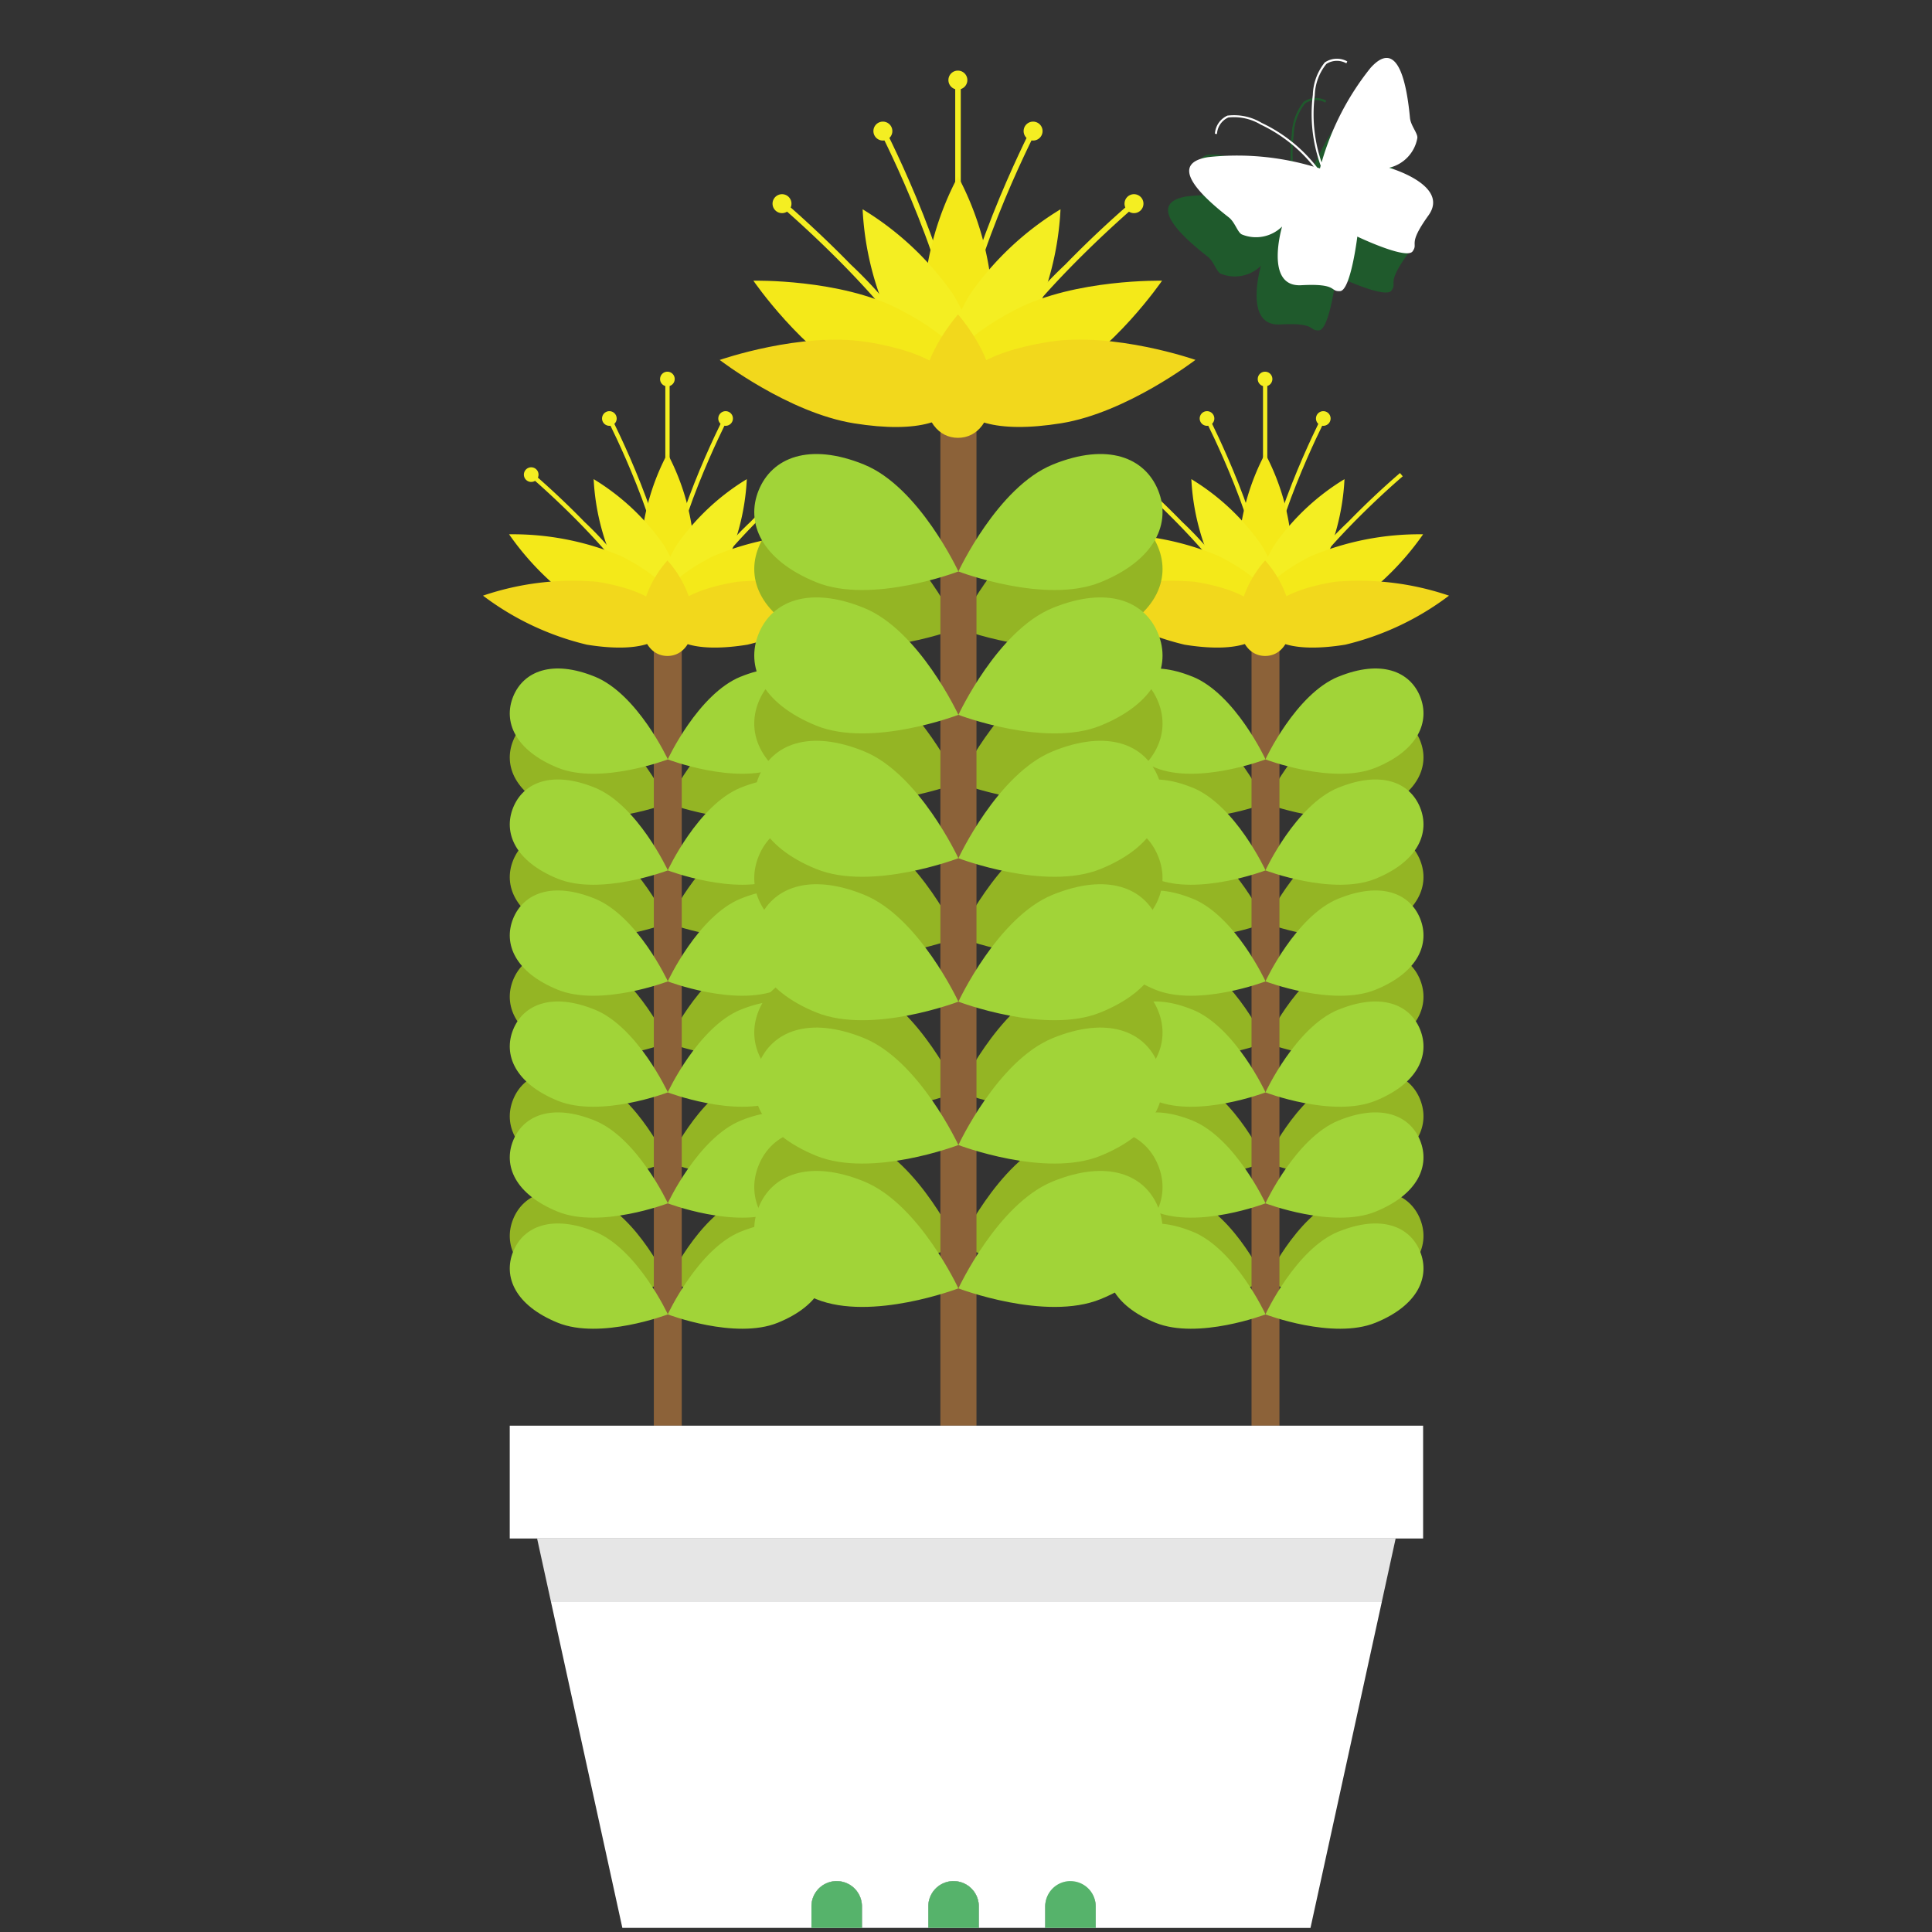 <svg xmlns="http://www.w3.org/2000/svg" width="100" height="100" viewBox="0 0 100 100">
    <rect x="0" y="0" width="100" height="100" fill="#333333" stroke="none"/>
    <defs>
        <clipPath id="hdar3p2yua">
            <path data-name="사각형 2679" style="fill:none" d="M0 0h50v96.789H0z"/>
        </clipPath>
    </defs>
    <g data-name="그룹 2511">
        <path data-name="사각형 2601" style="fill:none" d="M0 0h100v100H0z"/>
        <g data-name="그룹 2412">
            <g data-name="그룹 2411" style="clip-path:url(#hdar3p2yua)" transform="translate(25 3)">
                <path data-name="패스 11502" d="M44.281 34.3c2.21-.9 3.7-.272 4.224 1.03s-.1 2.787-2.307 3.685-5.7-.432-5.7-.432S42.07 35.2 44.281 34.3" style="fill:#94b524"/>
                <path data-name="패스 11503" d="M44.281 40.493c2.21-.9 3.7-.272 4.224 1.03s-.1 2.787-2.307 3.685-5.7-.432-5.7-.432 1.568-3.385 3.779-4.284" style="fill:#94b524"/>
                <path data-name="패스 11504" d="M44.281 46.685c2.21-.9 3.7-.272 4.224 1.03S48.408 50.5 46.2 51.4s-5.7-.432-5.7-.432 1.568-3.385 3.779-4.284" style="fill:#94b524"/>
                <path data-name="패스 11505" d="M44.281 52.876c2.21-.9 3.7-.272 4.224 1.03s-.1 2.787-2.307 3.685-5.7-.432-5.7-.432 1.568-3.385 3.779-4.284" style="fill:#94b524"/>
                <path data-name="패스 11506" d="M44.281 59.067c2.21-.9 3.7-.272 4.224 1.03s-.1 2.787-2.307 3.685-5.7-.432-5.7-.432 1.568-3.385 3.779-4.284" style="fill:#94b524"/>
                <path data-name="패스 11507" d="M36.722 34.3c-2.21-.9-3.695-.272-4.224 1.03s.1 2.787 2.307 3.685 5.7-.432 5.7-.432-1.572-3.383-3.783-4.283" style="fill:#94b524"/>
                <path data-name="패스 11508" d="M36.722 40.493c-2.21-.9-3.695-.272-4.224 1.03s.1 2.787 2.307 3.685 5.7-.432 5.7-.432-1.568-3.385-3.779-4.284" style="fill:#94b524"/>
                <path data-name="패스 11509" d="M36.722 46.685c-2.21-.9-3.695-.272-4.224 1.03s.1 2.787 2.307 3.685 5.7-.432 5.7-.432-1.568-3.385-3.779-4.284" style="fill:#94b524"/>
                <path data-name="패스 11510" d="M36.722 52.876c-2.21-.9-3.695-.272-4.224 1.03s.1 2.787 2.307 3.685 5.7-.432 5.7-.432-1.568-3.385-3.779-4.284" style="fill:#94b524"/>
                <path data-name="패스 11511" d="M36.722 59.067c-2.21-.9-3.695-.272-4.224 1.03s.1 2.787 2.307 3.685 5.7-.432 5.7-.432-1.568-3.385-3.779-4.284" style="fill:#94b524"/>
                <path data-name="패스 11512" d="M40.6 27.963h-.222c0-3.39-2.967-9.192-3-9.251l.2-.1c.03.058 3.021 5.908 3.021 9.352" style="fill:#f4ee22"/>
                <path data-name="패스 11513" d="M37.854 18.661a.379.379 0 1 1-.38-.379.379.379 0 0 1 .379.379" style="fill:#f4ee22"/>
                <path data-name="패스 11514" d="M39.676 29.048c-1.3-3.131-6.265-7.352-6.315-7.394l.144-.17a42.38 42.38 0 0 1 2.683 2.528 17.64 17.64 0 0 1 3.693 4.951z" style="fill:#f4ee22"/>
                <path data-name="패스 11515" d="M33.783 21.423a.379.379 0 1 1-.5-.207.379.379 0 0 1 .5.207" style="fill:#f4ee22"/>
                <path data-name="패스 11516" d="m41.293 29.048-.207-.085a17.578 17.578 0 0 1 3.693-4.951 42.701 42.701 0 0 1 2.683-2.528l.144.17c-.052.042-5.015 4.263-6.315 7.394" style="fill:#f4ee22"/>
                <path data-name="패스 11517" d="M40.6 27.963h-.222c0-3.444 2.991-9.294 3.021-9.352l.2.1c-.03.059-3 5.861-3 9.251" style="fill:#f4ee22"/>
                <path data-name="패스 11518" d="M43.114 18.661a.379.379 0 1 0 .38-.379.379.379 0 0 0-.379.379" style="fill:#f4ee22"/>
                <path data-name="패스 11519" d="M40.1 16.618a.379.379 0 1 0 .38-.379.379.379 0 0 0-.379.379" style="fill:#f4ee22"/>
                <path data-name="사각형 2672" transform="translate(40.373 16.469)" style="fill:#f4ee22" d="M0 0h.222v8.023H0z"/>
                <path data-name="사각형 2673" transform="translate(39.779 30.057)" style="fill:#8c6239" d="M0 0h1.445v40.736H0z"/>
                <path data-name="패스 11520" d="M36.722 32.023c-2.21-.9-3.695-.272-4.224 1.03s.1 2.787 2.307 3.685 5.7-.432 5.7-.432-1.568-3.385-3.779-4.284" style="fill:#a1d438"/>
                <path data-name="패스 11521" d="M36.722 37.768c-2.21-.9-3.695-.272-4.224 1.03s.1 2.787 2.307 3.685 5.7-.432 5.7-.432-1.568-3.385-3.779-4.284" style="fill:#a1d438"/>
                <path data-name="패스 11522" d="M36.722 43.513c-2.21-.9-3.695-.272-4.224 1.03s.1 2.787 2.307 3.685 5.7-.432 5.7-.432-1.568-3.385-3.779-4.284" style="fill:#a1d438"/>
                <path data-name="패스 11523" d="M36.722 49.259c-2.21-.9-3.695-.272-4.224 1.03s.1 2.787 2.307 3.685 5.7-.432 5.7-.432-1.568-3.385-3.779-4.284" style="fill:#a1d438"/>
                <path data-name="패스 11524" d="M36.722 55c-2.21-.9-3.695-.272-4.224 1.03s.1 2.787 2.307 3.685 5.7-.432 5.7-.432S38.933 55.9 36.722 55" style="fill:#a1d438"/>
                <path data-name="패스 11525" d="M36.722 60.749c-2.21-.9-3.695-.272-4.224 1.03s.1 2.787 2.307 3.685 5.7-.432 5.7-.432-1.568-3.385-3.779-4.284" style="fill:#a1d438"/>
                <path data-name="패스 11526" d="M44.281 32.023c2.21-.9 3.7-.272 4.224 1.03s-.1 2.787-2.307 3.685-5.7-.432-5.7-.432 1.568-3.385 3.779-4.284" style="fill:#a1d438"/>
                <path data-name="패스 11527" d="M44.281 37.768c2.21-.9 3.7-.272 4.224 1.03s-.1 2.787-2.307 3.685-5.7-.432-5.7-.432 1.568-3.385 3.779-4.284" style="fill:#a1d438"/>
                <path data-name="패스 11528" d="M44.281 43.513c2.21-.9 3.7-.272 4.224 1.03s-.1 2.787-2.307 3.685-5.7-.432-5.7-.432 1.568-3.385 3.779-4.284" style="fill:#a1d438"/>
                <path data-name="패스 11529" d="M44.281 49.259c2.21-.9 3.7-.272 4.224 1.03s-.1 2.787-2.307 3.685-5.7-.432-5.7-.432 1.568-3.385 3.779-4.284" style="fill:#a1d438"/>
                <path data-name="패스 11530" d="M44.281 55c2.21-.9 3.7-.272 4.224 1.03s-.1 2.787-2.307 3.685-5.7-.432-5.7-.432S42.07 55.9 44.281 55" style="fill:#a1d438"/>
                <path data-name="패스 11531" d="M44.281 60.749c2.21-.9 3.7-.272 4.224 1.03s-.1 2.787-2.307 3.685-5.7-.432-5.7-.432 1.568-3.385 3.779-4.284" style="fill:#a1d438"/>
                <path data-name="패스 11532" d="M41.856 25.228c0 2.217-.614 3.277-1.371 3.277s-1.372-1.06-1.372-3.277a12.039 12.039 0 0 1 1.37-4.753 12.032 12.032 0 0 1 1.371 4.753" style="fill:#f4e919"/>
                <path data-name="패스 11533" d="M40.274 25.177c1.135 1.905 1.149 3.13.5 3.517s-1.72-.207-2.855-2.113a12.034 12.034 0 0 1-1.255-4.781 12.02 12.02 0 0 1 3.61 3.382" style="fill:#f4ee22"/>
                <path data-name="패스 11534" d="M40.981 25.177c-1.135 1.905-1.149 3.13-.5 3.517s1.72-.207 2.855-2.113a12.034 12.034 0 0 0 1.255-4.781 12.02 12.02 0 0 0-3.61 3.382" style="fill:#f4ee22"/>
                <path data-name="패스 11535" d="M42.823 25.8c-2.372 1.217-3.168 2.456-2.752 3.264s1.886.885 4.258-.332a14.464 14.464 0 0 0 4.331-4.077 14.464 14.464 0 0 0-5.837 1.145" style="fill:#f4e919"/>
                <path data-name="패스 11536" d="M38.123 25.8c2.372 1.217 3.168 2.456 2.752 3.264s-1.886.885-4.258-.332a14.464 14.464 0 0 1-4.331-4.077 14.464 14.464 0 0 1 5.837 1.145" style="fill:#f4e919"/>
                <path data-name="패스 11537" d="M44.1 27.113c-2.632.425-3.772 1.356-3.626 2.256s1.52 1.425 4.152 1A14.466 14.466 0 0 0 50 27.831a14.454 14.454 0 0 0-5.906-.718" style="fill:#f2d81c"/>
                <path data-name="패스 11538" d="M36.841 27.113c2.632.425 3.772 1.356 3.626 2.256s-1.52 1.425-4.152 1a14.466 14.466 0 0 1-5.379-2.538 14.454 14.454 0 0 1 5.906-.718" style="fill:#f2d81c"/>
                <path data-name="패스 11539" d="M41.856 28.935c0 1.365-.614 2.017-1.371 2.017s-1.372-.652-1.372-2.017a5.644 5.644 0 0 1 1.37-2.926 5.642 5.642 0 0 1 1.371 2.926" style="fill:#f2d81c"/>
                <path data-name="패스 11540" d="M13.344 34.3c2.21-.9 3.695-.272 4.225 1.03s-.1 2.787-2.308 3.685-5.7-.432-5.7-.432 1.569-3.385 3.78-4.284" style="fill:#94b524"/>
                <path data-name="패스 11541" d="M13.344 40.493c2.21-.9 3.695-.272 4.225 1.03s-.1 2.787-2.308 3.685-5.7-.432-5.7-.432 1.569-3.385 3.78-4.284" style="fill:#94b524"/>
                <path data-name="패스 11542" d="M13.344 46.685c2.21-.9 3.695-.272 4.225 1.03s-.1 2.787-2.308 3.685-5.7-.432-5.7-.432 1.569-3.385 3.78-4.284" style="fill:#94b524"/>
                <path data-name="패스 11543" d="M13.344 52.876c2.21-.9 3.695-.272 4.225 1.03s-.1 2.787-2.308 3.685-5.7-.432-5.7-.432 1.569-3.385 3.78-4.284" style="fill:#94b524"/>
                <path data-name="패스 11544" d="M13.344 59.067c2.21-.9 3.695-.272 4.225 1.03s-.1 2.787-2.308 3.685-5.7-.432-5.7-.432 1.569-3.385 3.78-4.284" style="fill:#94b524"/>
                <path data-name="패스 11545" d="M5.786 34.3c-2.21-.9-3.695-.272-4.224 1.03s.1 2.787 2.307 3.685 5.7-.432 5.7-.432S8 35.2 5.786 34.3" style="fill:#94b524"/>
                <path data-name="패스 11546" d="M5.786 40.493c-2.21-.9-3.695-.272-4.224 1.03s.1 2.787 2.307 3.685 5.7-.432 5.7-.432S8 41.391 5.786 40.492" style="fill:#94b524"/>
                <path data-name="패스 11547" d="M5.786 46.685c-2.21-.9-3.695-.272-4.224 1.03s.1 2.787 2.307 3.685 5.7-.432 5.7-.432S8 47.583 5.786 46.684" style="fill:#94b524"/>
                <path data-name="패스 11548" d="M5.786 52.876c-2.21-.9-3.695-.272-4.224 1.03s.1 2.787 2.307 3.685 5.7-.432 5.7-.432S8 53.774 5.786 52.875" style="fill:#94b524"/>
                <path data-name="패스 11549" d="M5.786 59.067c-2.21-.9-3.695-.272-4.224 1.03s.1 2.787 2.307 3.685 5.7-.432 5.7-.432S8 59.965 5.786 59.066" style="fill:#94b524"/>
                <path data-name="패스 11550" d="M9.659 27.963h-.223c0-3.39-2.966-9.192-3-9.251l.2-.1c.031.058 3.021 5.908 3.021 9.352" style="fill:#f4ee22"/>
                <path data-name="패스 11551" d="M6.92 18.661a.379.379 0 1 1-.38-.379.379.379 0 0 1 .379.379" style="fill:#f4ee22"/>
                <path data-name="패스 11552" d="M8.739 29.048c-1.3-3.131-6.265-7.352-6.315-7.394l.144-.17a42.38 42.38 0 0 1 2.683 2.528 17.64 17.64 0 0 1 3.693 4.951z" style="fill:#f4ee22"/>
                <path data-name="패스 11553" d="M2.846 21.423a.379.379 0 1 1-.495-.207.379.379 0 0 1 .495.207" style="fill:#f4ee22"/>
                <path data-name="패스 11554" d="m10.357 29.048-.207-.085a17.578 17.578 0 0 1 3.693-4.951 42.701 42.701 0 0 1 2.683-2.528l.144.17c-.052.042-5.015 4.263-6.315 7.394" style="fill:#f4ee22"/>
                <path data-name="패스 11555" d="M9.659 27.963h-.223c0-3.444 2.992-9.294 3.022-9.352l.2.1c-.03.059-3 5.861-3 9.251" style="fill:#f4ee22"/>
                <path data-name="패스 11556" d="M12.178 18.661a.379.379 0 1 0 .38-.379.379.379 0 0 0-.379.379" style="fill:#f4ee22"/>
                <path data-name="패스 11557" d="M9.165 16.618a.379.379 0 1 0 .38-.379.379.379 0 0 0-.379.379" style="fill:#f4ee22"/>
                <path data-name="사각형 2674" transform="translate(9.437 16.469)" style="fill:#f4ee22" d="M0 0h.222v8.023H0z"/>
                <path data-name="사각형 2675" transform="translate(8.842 30.057)" style="fill:#8c6239" d="M0 0h1.445v40.736H0z"/>
                <path data-name="패스 11558" d="M5.786 32.023c-2.21-.9-3.695-.272-4.224 1.03s.1 2.787 2.307 3.685 5.7-.432 5.7-.432S8 32.921 5.786 32.022" style="fill:#a1d438"/>
                <path data-name="패스 11559" d="M5.786 37.768c-2.21-.9-3.695-.272-4.224 1.03s.1 2.787 2.307 3.685 5.7-.432 5.7-.432S8 38.666 5.786 37.767" style="fill:#a1d438"/>
                <path data-name="패스 11560" d="M5.786 43.513c-2.21-.9-3.695-.272-4.224 1.03s.1 2.787 2.307 3.685 5.7-.432 5.7-.432S8 44.411 5.786 43.512" style="fill:#a1d438"/>
                <path data-name="패스 11561" d="M5.786 49.259c-2.21-.9-3.695-.272-4.224 1.03s.1 2.787 2.307 3.685 5.7-.432 5.7-.432S8 50.157 5.786 49.258" style="fill:#a1d438"/>
                <path data-name="패스 11562" d="M5.786 55c-2.21-.9-3.695-.272-4.224 1.03s.1 2.787 2.307 3.685 5.7-.432 5.7-.432S8 55.9 5.786 55" style="fill:#a1d438"/>
                <path data-name="패스 11563" d="M5.786 60.749c-2.21-.9-3.695-.272-4.224 1.03s.1 2.787 2.307 3.685 5.7-.432 5.7-.432S8 61.647 5.786 60.748" style="fill:#a1d438"/>
                <path data-name="패스 11564" d="M13.344 32.023c2.21-.9 3.695-.272 4.225 1.03s-.1 2.787-2.308 3.685-5.7-.432-5.7-.432 1.569-3.385 3.78-4.284" style="fill:#a1d438"/>
                <path data-name="패스 11565" d="M13.344 37.768c2.21-.9 3.695-.272 4.225 1.03s-.1 2.787-2.308 3.685-5.7-.432-5.7-.432 1.569-3.385 3.78-4.284" style="fill:#a1d438"/>
                <path data-name="패스 11566" d="M13.344 43.513c2.21-.9 3.695-.272 4.225 1.03s-.1 2.787-2.308 3.685-5.7-.432-5.7-.432 1.569-3.385 3.78-4.284" style="fill:#a1d438"/>
                <path data-name="패스 11567" d="M13.344 49.259c2.21-.9 3.695-.272 4.225 1.03s-.1 2.787-2.308 3.685-5.7-.432-5.7-.432 1.569-3.385 3.78-4.284" style="fill:#a1d438"/>
                <path data-name="패스 11568" d="M13.344 55c2.21-.9 3.695-.272 4.225 1.03s-.1 2.787-2.308 3.685-5.7-.432-5.7-.432S11.134 55.9 13.345 55" style="fill:#a1d438"/>
                <path data-name="패스 11569" d="M13.344 60.749c2.21-.9 3.695-.272 4.225 1.03s-.1 2.787-2.308 3.685-5.7-.432-5.7-.432 1.569-3.385 3.78-4.284" style="fill:#a1d438"/>
                <path data-name="패스 11570" d="M10.919 25.228c0 2.217-.614 3.277-1.371 3.277s-1.372-1.06-1.372-3.277a12.026 12.026 0 0 1 1.372-4.753 12.032 12.032 0 0 1 1.371 4.753" style="fill:#f4e919"/>
                <path data-name="패스 11571" d="M9.338 25.177c1.135 1.905 1.149 3.13.5 3.517s-1.72-.207-2.855-2.113A12.034 12.034 0 0 1 5.728 21.8a12.02 12.02 0 0 1 3.61 3.382" style="fill:#f4ee22"/>
                <path data-name="패스 11572" d="M10.045 25.177c-1.135 1.905-1.149 3.13-.5 3.517s1.72-.207 2.855-2.113a12.034 12.034 0 0 0 1.255-4.781 12.02 12.02 0 0 0-3.61 3.382" style="fill:#f4ee22"/>
                <path data-name="패스 11573" d="M11.887 25.8c-2.373 1.217-3.168 2.456-2.753 3.264s1.887.885 4.258-.332a14.464 14.464 0 0 0 4.331-4.077 14.46 14.46 0 0 0-5.836 1.145" style="fill:#f4e919"/>
                <path data-name="패스 11574" d="M7.186 25.8c2.372 1.217 3.168 2.456 2.752 3.264s-1.886.885-4.258-.332a14.464 14.464 0 0 1-4.331-4.077A14.464 14.464 0 0 1 7.186 25.8" style="fill:#f4e919"/>
                <path data-name="패스 11575" d="M13.158 27.113c-2.632.425-3.772 1.356-3.626 2.256s1.52 1.425 4.152 1a14.466 14.466 0 0 0 5.379-2.538 14.454 14.454 0 0 0-5.906-.718" style="fill:#f2d81c"/>
                <path data-name="패스 11576" d="M5.906 27.113c2.632.425 3.772 1.356 3.626 2.256s-1.52 1.425-4.152 1A14.475 14.475 0 0 1 0 27.831a14.454 14.454 0 0 1 5.906-.718" style="fill:#f2d81c"/>
                <path data-name="패스 11577" d="M10.919 28.935c0 1.365-.614 2.017-1.371 2.017s-1.372-.652-1.372-2.017a5.641 5.641 0 0 1 1.372-2.926 5.642 5.642 0 0 1 1.371 2.926" style="fill:#f2d81c"/>
                <path data-name="패스 11578" d="M29.487 23.988c2.855-1.16 4.773-.352 5.457 1.331s-.126 3.6-2.981 4.761-7.356-.558-7.356-.558 2.026-4.373 4.882-5.533" style="fill:#94b524"/>
                <path data-name="패스 11579" d="M29.487 31.986c2.855-1.16 4.773-.352 5.457 1.331s-.126 3.6-2.981 4.761-7.356-.558-7.356-.558 2.026-4.373 4.882-5.533" style="fill:#94b524"/>
                <path data-name="패스 11580" d="M29.487 39.984c2.855-1.16 4.773-.352 5.457 1.331s-.126 3.6-2.981 4.761-7.356-.558-7.356-.558 2.026-4.373 4.882-5.533" style="fill:#94b524"/>
                <path data-name="패스 11581" d="M29.487 47.982c2.855-1.16 4.773-.352 5.457 1.331s-.126 3.6-2.981 4.761-7.356-.558-7.356-.558 2.026-4.373 4.882-5.533" style="fill:#94b524"/>
                <path data-name="패스 11582" d="M29.487 55.981c2.855-1.16 4.773-.352 5.457 1.331s-.126 3.6-2.981 4.761-7.356-.558-7.356-.558 2.026-4.373 4.882-5.533" style="fill:#94b524"/>
                <path data-name="패스 11583" d="M19.726 23.988c-2.855-1.16-4.773-.352-5.457 1.331s.126 3.6 2.981 4.761 7.356-.558 7.356-.558-2.026-4.373-4.882-5.533" style="fill:#94b524"/>
                <path data-name="패스 11584" d="M19.726 31.986c-2.855-1.16-4.773-.352-5.457 1.331s.126 3.6 2.981 4.761 7.356-.558 7.356-.558-2.026-4.373-4.882-5.533" style="fill:#94b524"/>
                <path data-name="패스 11585" d="M19.726 39.984c-2.855-1.16-4.773-.352-5.457 1.331s.126 3.6 2.981 4.761 7.356-.558 7.356-.558-2.026-4.373-4.882-5.533" style="fill:#94b524"/>
                <path data-name="패스 11586" d="M19.726 47.982c-2.855-1.16-4.773-.352-5.457 1.331s.126 3.6 2.981 4.761 7.356-.558 7.356-.558-2.026-4.373-4.882-5.533" style="fill:#94b524"/>
                <path data-name="패스 11587" d="M19.726 55.981c-2.855-1.16-4.773-.352-5.457 1.331s.126 3.6 2.981 4.761 7.356-.558 7.356-.558-2.026-4.373-4.882-5.533" style="fill:#94b524"/>
                <path data-name="패스 11588" d="M24.729 15.8h-.287c0-4.379-3.834-11.875-3.871-11.95l.255-.131c.039.075 3.9 7.633 3.9 12.081" style="fill:#f4ee22"/>
                <path data-name="패스 11589" d="M21.188 3.785a.49.49 0 1 1-.49-.49.49.49 0 0 1 .49.49" style="fill:#f4ee22"/>
                <path data-name="패스 11590" d="M23.54 17.2c-1.678-4.045-8.091-9.5-8.156-9.552l.186-.219c.016.013 1.647 1.4 3.466 3.264a22.764 22.764 0 0 1 4.771 6.394z" style="fill:#f4ee22"/>
                <path data-name="패스 11591" d="M15.929 7.353a.49.49 0 1 1-.64-.264.489.489 0 0 1 .64.264" style="fill:#f4ee22"/>
                <path data-name="패스 11592" d="m25.63 17.2-.265-.11a22.764 22.764 0 0 1 4.77-6.395 53.95 53.95 0 0 1 3.467-3.264l.185.22c-.064.054-6.475 5.507-8.156 9.551" style="fill:#f4ee22"/>
                <path data-name="패스 11593" d="M33.243 7.353a.49.49 0 1 0 .64-.264.489.489 0 0 0-.64.264" style="fill:#f4ee22"/>
                <path data-name="패스 11594" d="M24.729 15.8h-.287c0-4.448 3.864-12 3.9-12.081l.255.131c-.038.075-3.871 7.571-3.871 11.95" style="fill:#f4ee22"/>
                <path data-name="패스 11595" d="M27.983 3.785a.49.49 0 1 0 .49-.49.49.49 0 0 0-.49.49" style="fill:#f4ee22"/>
                <path data-name="패스 11596" d="M24.09 1.145a.49.49 0 1 0 .49-.49.49.49 0 0 0-.49.49" style="fill:#f4ee22"/>
                <path data-name="사각형 2676" transform="translate(24.442 .953)" style="fill:#f4ee22" d="M0 0h.287v10.363H0z"/>
                <path data-name="사각형 2677" transform="translate(23.675 18.506)" style="fill:#8c6239" d="M0 0h1.867v52.287H0z"/>
                <path data-name="패스 11597" d="M19.726 21.045c-2.855-1.16-4.773-.352-5.457 1.331s.126 3.6 2.981 4.761 7.356-.558 7.356-.558-2.026-4.373-4.882-5.533" style="fill:#a1d438"/>
                <path data-name="패스 11598" d="M19.726 28.467c-2.855-1.16-4.773-.352-5.457 1.331s.126 3.6 2.981 4.761S24.606 34 24.606 34s-2.026-4.373-4.882-5.533" style="fill:#a1d438"/>
                <path data-name="패스 11599" d="M19.726 35.888c-2.855-1.16-4.773-.352-5.457 1.331s.126 3.6 2.981 4.761 7.356-.558 7.356-.558-2.026-4.373-4.882-5.533" style="fill:#a1d438"/>
                <path data-name="패스 11600" d="M19.726 43.312c-2.855-1.16-4.773-.352-5.457 1.331s.126 3.6 2.981 4.761 7.356-.558 7.356-.558-2.025-4.375-4.88-5.534" style="fill:#a1d438"/>
                <path data-name="패스 11601" d="M19.726 50.732c-2.855-1.16-4.773-.352-5.457 1.331s.126 3.6 2.981 4.761 7.356-.558 7.356-.558-2.026-4.373-4.882-5.533" style="fill:#a1d438"/>
                <path data-name="패스 11602" d="M19.726 58.152c-2.855-1.16-4.773-.351-5.457 1.331s.126 3.6 2.981 4.761 7.356-.558 7.356-.558-2.026-4.373-4.882-5.533" style="fill:#a1d438"/>
                <path data-name="패스 11603" d="M29.487 21.045c2.855-1.16 4.773-.352 5.457 1.331s-.126 3.6-2.981 4.761-7.356-.558-7.356-.558 2.026-4.373 4.882-5.533" style="fill:#a1d438"/>
                <path data-name="패스 11604" d="M29.487 28.467c2.855-1.16 4.773-.352 5.457 1.331s-.126 3.6-2.981 4.761S24.607 34 24.607 34s2.026-4.373 4.882-5.533" style="fill:#a1d438"/>
                <path data-name="패스 11605" d="M29.487 35.888c2.855-1.16 4.773-.352 5.457 1.331s-.126 3.6-2.981 4.761-7.356-.558-7.356-.558 2.026-4.373 4.882-5.533" style="fill:#a1d438"/>
                <path data-name="패스 11606" d="M29.487 43.312c2.855-1.16 4.773-.352 5.457 1.331s-.126 3.6-2.981 4.761-7.356-.558-7.356-.558 2.027-4.375 4.88-5.534" style="fill:#a1d438"/>
                <path data-name="패스 11607" d="M29.487 50.732c2.855-1.16 4.773-.352 5.457 1.331s-.126 3.6-2.981 4.761-7.356-.558-7.356-.558 2.026-4.373 4.882-5.533" style="fill:#a1d438"/>
                <path data-name="패스 11608" d="M29.487 58.152c2.855-1.16 4.773-.351 5.457 1.331s-.126 3.6-2.981 4.761-7.356-.558-7.356-.558 2.026-4.373 4.882-5.533" style="fill:#a1d438"/>
                <path data-name="패스 11609" d="M26.358 12.269c0 2.864-.793 4.233-1.772 4.233s-1.772-1.369-1.772-4.233a15.538 15.538 0 0 1 1.772-6.14 15.538 15.538 0 0 1 1.772 6.14" style="fill:#f4e919"/>
                <path data-name="패스 11610" d="M24.314 12.2c1.466 2.461 1.484 4.041.643 4.543s-2.222-.269-3.688-2.73a15.551 15.551 0 0 1-1.62-6.181 15.513 15.513 0 0 1 4.662 4.368" style="fill:#f4ee22"/>
                <path data-name="패스 11611" d="M25.228 12.2c-1.466 2.461-1.484 4.041-.643 4.543s2.222-.269 3.688-2.73a15.542 15.542 0 0 0 1.619-6.181A15.513 15.513 0 0 0 25.23 12.2" style="fill:#f4ee22"/>
                <path data-name="패스 11612" d="M27.607 13.005c-3.064 1.573-4.093 3.173-3.554 4.22s2.434 1.144 5.5-.429 5.595-5.267 5.595-5.267-4.477-.1-7.54 1.477" style="fill:#f4e919"/>
                <path data-name="패스 11613" d="M21.535 13.005c3.064 1.573 4.093 3.173 3.554 4.22s-2.434 1.144-5.5-.429-5.594-5.268-5.594-5.268 4.476-.1 7.54 1.476" style="fill:#f4e919"/>
                <path data-name="패스 11614" d="M29.249 14.7c-3.4.549-4.872 1.753-4.685 2.914s1.964 1.841 5.364 1.293 6.948-3.28 6.948-3.28-4.227-1.476-7.626-.927" style="fill:#f2d81c"/>
                <path data-name="패스 11615" d="M19.879 14.7c3.4.549 4.872 1.753 4.685 2.914S22.6 19.458 19.2 18.911s-6.948-3.28-6.948-3.28 4.227-1.476 7.627-.927" style="fill:#f2d81c"/>
                <path data-name="패스 11616" d="M26.358 17.056c0 1.761-.793 2.606-1.772 2.606s-1.772-.842-1.772-2.606 1.772-3.782 1.772-3.782 1.772 2.016 1.772 3.782" style="fill:#f2d81c"/>
                <path data-name="사각형 2678" transform="translate(1.384 70.793)" style="fill:#fff" d="M0 0h47.276v5.839H0z"/>
                <path data-name="패스 11617" d="m2.8 76.631.72 3.289h43l.719-3.289z" style="fill:#e6e6e6"/>
                <path data-name="패스 11618" d="M46.521 79.92h-43l3.692 16.867H17v-1.114a1.307 1.307 0 0 1 2.614 0v1.114h3.436v-1.114a1.307 1.307 0 0 1 2.614 0v1.114H29.1v-1.114a1.308 1.308 0 0 1 2.615 0v1.117H42.83z" style="fill:#fff"/>
                <path data-name="패스 11619" d="M18.307 94.365A1.307 1.307 0 0 0 17 95.672v1.117h2.614v-1.115a1.307 1.307 0 0 0-1.307-1.307" style="fill:#e6e6e6"/>
                <path data-name="패스 11620" d="M24.356 94.365a1.307 1.307 0 0 0-1.307 1.307v1.117h2.614v-1.115a1.307 1.307 0 0 0-1.307-1.307" style="fill:#e6e6e6"/>
                <path data-name="패스 11621" d="M30.405 94.365a1.307 1.307 0 0 0-1.305 1.307v1.117h2.614v-1.115a1.307 1.307 0 0 0-1.307-1.307" style="fill:#e6e6e6"/>
                <path data-name="패스 11622" d="M18.307 94.365A1.307 1.307 0 0 0 17 95.672v1.117h2.614v-1.115a1.307 1.307 0 0 0-1.307-1.307" style="fill:#56b36b"/>
                <path data-name="패스 11623" d="M24.356 94.365a1.307 1.307 0 0 0-1.307 1.307v1.117h2.614v-1.115a1.307 1.307 0 0 0-1.307-1.307" style="fill:#56b36b"/>
                <path data-name="패스 11624" d="M30.405 94.365a1.307 1.307 0 0 0-1.305 1.307v1.117h2.614v-1.115a1.307 1.307 0 0 0-1.307-1.307" style="fill:#56b36b"/>
                <path data-name="패스 11625" d="M45.813 7.716a1.923 1.923 0 0 0 1.461-1.536c.034-.241-.34-.637-.38-1.039-.162-1.7-.6-4.2-2.045-2.591a13.992 13.992 0 0 0-2.53 4.889 7.687 7.687 0 0 1-.353-3.471 2.694 2.694 0 0 1 .594-1.62 1 1 0 0 1 1.04-.037l.046-.1a1.106 1.106 0 0 0-1.147.044h-.007l-.006.006a2.8 2.8 0 0 0-.622 1.685 7.86 7.86 0 0 0 .407 3.664l-.039.141-.138-.043A7.863 7.863 0 0 0 39.215 5.4a2.782 2.782 0 0 0-1.755-.38h-.008l-.007.005a1.1 1.1 0 0 0-.653.942l.107.013a.993.993 0 0 1 .584-.855 2.69 2.69 0 0 1 1.683.369 7.7 7.7 0 0 1 2.74 2.165 13.943 13.943 0 0 0-5.482-.493c-2.133.357-.259 2.069 1.088 3.119.318.25.45.777.673.881a1.926 1.926 0 0 0 2.082-.41s-.933 3.143.989 3.038 1.46.338 2.012.306.893-2.823.893-2.823 2.538 1.213 2.861.764-.3-.3.822-1.862-2.031-2.466-2.031-2.466" style="fill:#1f5a2c"/>
                <path data-name="패스 11626" d="M46.9 5.683a1.923 1.923 0 0 0 1.461-1.536c.034-.241-.34-.637-.38-1.039-.162-1.7-.6-4.2-2.045-2.591a13.992 13.992 0 0 0-2.53 4.889 7.687 7.687 0 0 1-.353-3.471A2.694 2.694 0 0 1 43.652.31a1 1 0 0 1 1.036-.032l.046-.1a1.108 1.108 0 0 0-1.147.044h-.007l-.006.006a2.8 2.8 0 0 0-.622 1.685 7.86 7.86 0 0 0 .407 3.664c-.026.091-.038.141-.038.141l-.139-.043a7.863 7.863 0 0 0-2.875-2.313 2.782 2.782 0 0 0-1.755-.38h-.015a1.1 1.1 0 0 0-.653.942l.107.013a.992.992 0 0 1 .584-.855 2.69 2.69 0 0 1 1.683.369A7.7 7.7 0 0 1 43 5.628a13.943 13.943 0 0 0-5.482-.493c-2.133.357-.259 2.069 1.088 3.119.318.25.45.777.673.881a1.926 1.926 0 0 0 2.082-.41s-.933 3.143.989 3.038 1.46.338 2.012.306.893-2.823.893-2.823 2.538 1.213 2.861.764-.3-.3.822-1.862S46.9 5.682 46.9 5.682" style="fill:#fff"/>
            </g>
        </g>
    </g>
</svg>
